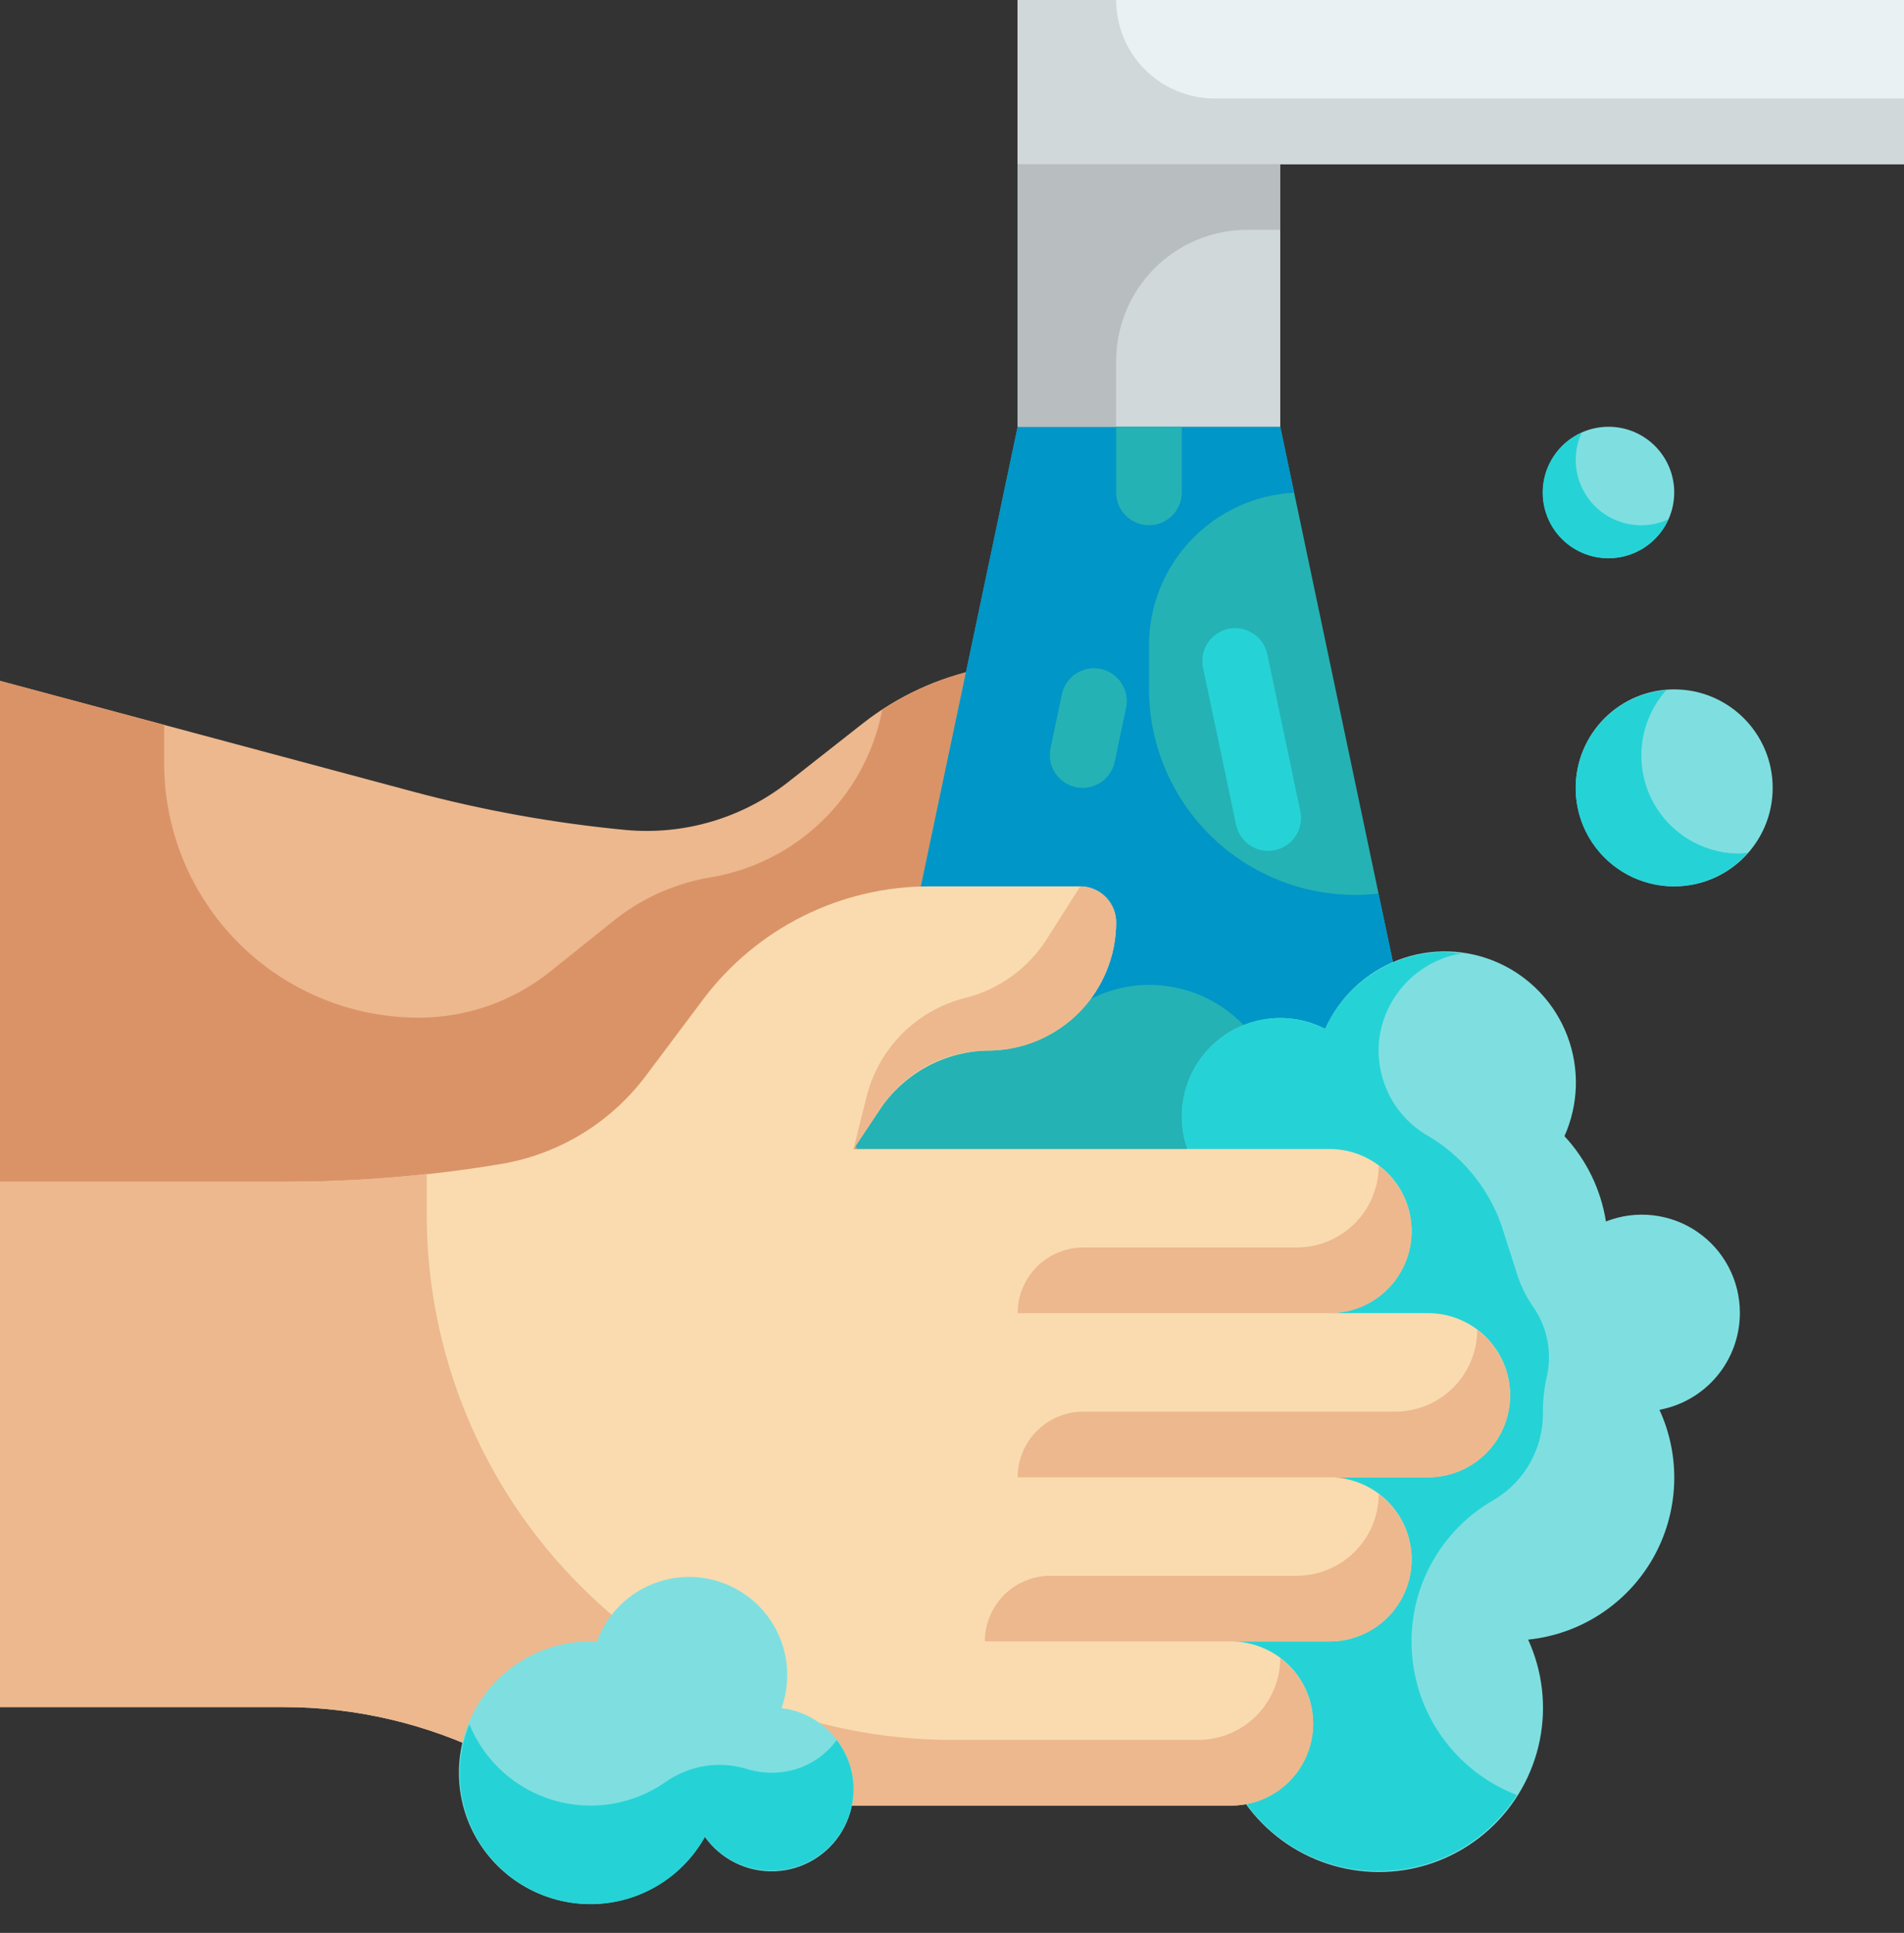 <svg width="66" height="67" viewBox="0 0 66 67" fill="none" xmlns="http://www.w3.org/2000/svg">
<rect x="0" y="0" width="66" height="67" fill="#333333" stroke="none"/>
<path d="M53.38 45.563C53.285 45.924 53.119 46.263 52.892 46.56C52.665 46.857 52.381 47.106 52.058 47.293C51.734 47.48 51.377 47.602 51.006 47.651C50.636 47.699 50.259 47.674 49.898 47.577L46.598 46.689C47.316 46.894 47.925 47.372 48.293 48.021C48.661 48.67 48.76 49.438 48.567 50.159C48.374 50.88 47.906 51.497 47.263 51.876C46.621 52.255 45.855 52.366 45.13 52.186L41.83 51.298C42.197 51.389 42.541 51.553 42.844 51.779C43.147 52.004 43.401 52.288 43.593 52.613C43.785 52.939 43.91 53.299 43.961 53.673C44.012 54.047 43.988 54.428 43.891 54.792C43.794 55.157 43.624 55.499 43.394 55.798C43.163 56.097 42.875 56.346 42.546 56.533C42.218 56.719 41.856 56.838 41.481 56.883C41.106 56.928 40.726 56.898 40.362 56.794L22.611 52.049C20.186 51.395 17.946 50.188 16.068 48.521C14.188 46.858 11.948 45.655 9.524 45.005L0 42.456V23.601L14.304 27.436C16.716 28.084 19.179 28.529 21.666 28.767C23.689 28.96 25.71 28.369 27.31 27.117L29.916 25.069C31.115 24.131 32.515 23.485 34.006 23.181C35.496 22.877 37.038 22.923 38.508 23.316L43.56 24.67C43.72 24.714 43.869 24.788 44 24.89C44.13 24.991 44.239 25.118 44.321 25.262C44.402 25.405 44.454 25.564 44.474 25.728C44.494 25.892 44.481 26.059 44.436 26.218C44.13 27.331 43.404 28.282 42.411 28.87C41.417 29.458 40.234 29.638 39.111 29.37C38.392 29.171 37.636 29.148 36.906 29.305C36.177 29.461 35.497 29.792 34.923 30.269L33.614 31.43L49.546 35.697C50.263 35.901 50.872 36.38 51.24 37.029C51.608 37.678 51.707 38.446 51.514 39.167C51.322 39.888 50.853 40.504 50.211 40.883C49.568 41.262 48.802 41.374 48.078 41.193L51.378 42.081C52.104 42.278 52.723 42.755 53.099 43.408C53.474 44.061 53.575 44.836 53.38 45.563Z" fill="#EDB88E"/>
<path d="M51.378 42.081L48.078 41.193C48.802 41.373 49.568 41.262 50.211 40.883C50.853 40.504 51.322 39.888 51.514 39.167C51.707 38.446 51.608 37.678 51.24 37.029C50.872 36.38 50.263 35.901 49.546 35.697L33.614 31.43L34.923 30.269C35.497 29.792 36.177 29.461 36.906 29.305C37.636 29.148 38.392 29.17 39.111 29.37C40.234 29.637 41.417 29.458 42.411 28.87C43.404 28.282 44.13 27.331 44.436 26.218C44.481 26.059 44.494 25.892 44.474 25.728C44.454 25.564 44.402 25.405 44.321 25.261C44.239 25.117 44.13 24.991 44 24.89C43.869 24.788 43.72 24.714 43.56 24.67L38.508 23.316C37.17 22.96 35.773 22.892 34.407 23.114C33.041 23.336 31.738 23.845 30.582 24.607L30.572 24.658C30.282 26.106 29.558 27.433 28.497 28.46C27.436 29.488 26.087 30.169 24.629 30.412C23.403 30.617 22.25 31.132 21.279 31.909L19.064 33.683C17.771 34.715 16.166 35.277 14.512 35.276C12.172 35.275 9.928 34.345 8.273 32.69C6.619 31.035 5.689 28.79 5.69 26.45V25.127L0 23.601V42.456L9.524 45.005C11.948 45.654 14.188 46.858 16.068 48.521C17.946 50.188 20.186 51.395 22.611 52.049L40.362 56.794C40.726 56.898 41.106 56.928 41.481 56.883C41.856 56.838 42.218 56.719 42.546 56.533C42.875 56.346 43.163 56.096 43.394 55.798C43.624 55.499 43.794 55.157 43.891 54.792C43.988 54.428 44.012 54.047 43.961 53.673C43.91 53.299 43.785 52.938 43.593 52.613C43.401 52.288 43.147 52.004 42.844 51.778C42.541 51.553 42.197 51.389 41.83 51.298L45.13 52.185C45.855 52.366 46.621 52.255 47.263 51.876C47.906 51.496 48.374 50.88 48.567 50.159C48.76 49.438 48.661 48.67 48.293 48.021C47.925 47.372 47.316 46.894 46.598 46.689L49.898 47.577C50.627 47.773 51.404 47.672 52.058 47.295C52.712 46.918 53.19 46.297 53.386 45.568C53.582 44.84 53.481 44.063 53.104 43.408C52.728 42.754 52.106 42.277 51.378 42.081Z" fill="#DA9367"/>
<path d="M48.931 36.414H30.724L35.276 14.793H44.379L48.931 36.414Z" fill="#25B2B4"/>
<path d="M48.931 36.414H30.724L35.276 14.793H44.379L44.857 17.08C43.5 17.149 42.222 17.737 41.286 18.722C40.35 19.706 39.828 21.013 39.828 22.372V23.874C39.828 24.879 40.041 25.873 40.452 26.791C40.862 27.709 41.462 28.529 42.212 29.2C42.961 29.87 43.844 30.374 44.802 30.68C45.76 30.986 46.771 31.086 47.77 30.974H47.782L48.931 36.414Z" fill="#0096C7"/>
<path d="M39.828 34.138C38.79 34.142 37.785 34.504 36.983 35.162C36.316 34.618 35.508 34.275 34.653 34.171C33.798 34.068 32.932 34.209 32.154 34.578C31.376 34.948 30.719 35.53 30.259 36.258C29.799 36.986 29.555 37.829 29.555 38.69C29.555 39.551 29.799 40.394 30.259 41.122C30.719 41.85 31.376 42.432 32.154 42.802C32.932 43.171 33.798 43.312 34.653 43.209C35.508 43.105 36.316 42.762 36.983 42.218C37.549 42.674 38.216 42.987 38.928 43.132C39.64 43.277 40.377 43.249 41.076 43.05C41.775 42.852 42.416 42.488 42.945 41.99C43.475 41.493 43.877 40.875 44.118 40.19C44.36 39.504 44.433 38.771 44.333 38.051C44.232 37.331 43.96 36.646 43.539 36.053C43.119 35.461 42.563 34.977 41.917 34.644C41.271 34.311 40.554 34.137 39.828 34.138Z" fill="#25B2B4"/>
<path d="M60.311 45.517C60.313 44.962 60.18 44.415 59.922 43.923C59.665 43.431 59.29 43.01 58.832 42.697C58.374 42.383 57.846 42.187 57.294 42.125C56.743 42.062 56.184 42.136 55.668 42.34C55.493 41.233 54.992 40.203 54.23 39.382C54.722 38.282 54.758 37.031 54.329 35.905C53.9 34.779 53.041 33.869 51.942 33.376C50.842 32.883 49.591 32.847 48.465 33.276C47.339 33.705 46.429 34.564 45.936 35.664C45.477 35.428 44.971 35.3 44.456 35.288C43.94 35.276 43.428 35.382 42.96 35.597C42.491 35.812 42.077 36.13 41.749 36.528C41.421 36.926 41.187 37.393 41.066 37.895C40.945 38.396 40.939 38.918 41.049 39.422C41.159 39.926 41.382 40.398 41.701 40.803C42.02 41.209 42.427 41.536 42.891 41.761C43.355 41.987 43.864 42.104 44.38 42.103C44.419 42.103 44.457 42.093 44.493 42.092C44.243 43.31 44.4 44.576 44.941 45.695C45.481 46.814 46.376 47.724 47.485 48.285C47.001 49.067 46.718 49.957 46.663 50.875C46.608 51.793 46.781 52.711 47.167 53.545C45.972 53.678 44.85 54.187 43.962 54.997C43.073 55.807 42.465 56.879 42.223 58.057C41.981 59.234 42.119 60.459 42.617 61.554C43.114 62.648 43.945 63.557 44.992 64.15C46.038 64.743 47.245 64.989 48.44 64.853C49.634 64.718 50.755 64.207 51.642 63.394C52.528 62.581 53.134 61.509 53.373 60.33C53.612 59.151 53.471 57.928 52.971 56.834C53.863 56.742 54.721 56.44 55.472 55.95C56.224 55.461 56.849 54.8 57.294 54.021C57.739 53.242 57.991 52.368 58.031 51.472C58.071 50.576 57.897 49.684 57.523 48.868C58.305 48.722 59.012 48.308 59.521 47.696C60.03 47.084 60.309 46.313 60.311 45.517Z" fill="#7FDFE0"/>
<path d="M49.013 57.875C48.812 56.726 48.971 55.543 49.469 54.488C49.967 53.434 50.779 52.559 51.794 51.984C52.317 51.673 52.749 51.229 53.045 50.697C53.342 50.165 53.493 49.565 53.483 48.956V48.931C53.483 48.52 53.529 48.111 53.62 47.71C53.715 47.288 53.718 46.85 53.631 46.426C53.543 46.002 53.367 45.602 53.113 45.251C52.859 44.876 52.667 44.463 52.544 44.028L52.043 42.461C51.572 41.132 50.639 40.018 49.413 39.321C48.848 38.974 48.396 38.469 48.113 37.868C47.83 37.268 47.728 36.598 47.82 35.94C47.921 35.279 48.21 34.66 48.655 34.16C49.099 33.659 49.679 33.298 50.324 33.12C50.437 33.094 50.55 33.074 50.665 33.061C50.468 33.028 50.269 33.007 50.069 33C49.197 33.001 48.343 33.253 47.61 33.726C46.877 34.199 46.296 34.873 45.936 35.667C45.477 35.43 44.971 35.301 44.455 35.288C43.938 35.276 43.426 35.381 42.956 35.595C42.487 35.81 42.072 36.128 41.743 36.526C41.415 36.925 41.181 37.392 41.059 37.894C40.938 38.396 40.932 38.919 41.042 39.423C41.153 39.928 41.376 40.401 41.696 40.806C42.016 41.211 42.423 41.539 42.888 41.764C43.353 41.988 43.863 42.105 44.379 42.103C44.419 42.103 44.457 42.093 44.493 42.092C44.243 43.31 44.4 44.576 44.941 45.695C45.481 46.814 46.375 47.724 47.485 48.285C47.001 49.067 46.718 49.957 46.663 50.875C46.608 51.793 46.781 52.711 47.167 53.545C46.213 53.65 45.3 53.995 44.516 54.548C43.731 55.102 43.099 55.845 42.68 56.709C42.261 57.573 42.068 58.529 42.118 59.488C42.169 60.447 42.463 61.377 42.971 62.191C43.48 63.006 44.187 63.678 45.026 64.145C45.864 64.612 46.808 64.859 47.769 64.861C48.729 64.864 49.674 64.623 50.516 64.161C51.358 63.699 52.068 63.031 52.581 62.22C51.661 61.867 50.849 61.281 50.223 60.519C49.597 59.758 49.181 58.846 49.013 57.875Z" fill="#25D3D6"/>
<path d="M0 59.172H9.839C12.348 59.173 14.824 59.757 17.069 60.879C19.314 62.002 21.79 62.586 24.299 62.586H42.672C43.427 62.586 44.151 62.286 44.684 61.753C45.218 61.219 45.517 60.496 45.517 59.741C45.517 58.987 45.218 58.263 44.684 57.73C44.151 57.196 43.427 56.897 42.672 56.897H46.086C46.841 56.897 47.564 56.597 48.098 56.063C48.631 55.53 48.931 54.806 48.931 54.052C48.931 53.297 48.631 52.574 48.098 52.04C47.564 51.507 46.841 51.207 46.086 51.207H49.5C50.255 51.207 50.978 50.907 51.512 50.374C52.045 49.84 52.345 49.117 52.345 48.362C52.345 47.608 52.045 46.884 51.512 46.35C50.978 45.817 50.255 45.517 49.5 45.517H46.086C46.841 45.517 47.564 45.218 48.098 44.684C48.631 44.151 48.931 43.427 48.931 42.672C48.931 41.918 48.631 41.194 48.098 40.661C47.564 40.127 46.841 39.828 46.086 39.828H29.586L30.558 38.37C30.988 37.761 31.558 37.265 32.221 36.924C32.885 36.583 33.62 36.408 34.366 36.414C35.519 36.381 36.615 35.902 37.422 35.077C38.228 34.252 38.683 33.146 38.69 31.992C38.692 31.827 38.661 31.663 38.6 31.51C38.538 31.357 38.447 31.217 38.332 31.1C38.217 30.982 38.079 30.888 37.927 30.823C37.775 30.759 37.612 30.725 37.447 30.724H32.213C30.691 30.724 29.19 31.079 27.829 31.759C26.468 32.44 25.284 33.428 24.371 34.645L22.387 37.291C21.166 38.919 19.364 40.014 17.357 40.349C14.893 40.76 12.398 40.966 9.9 40.965H0V59.172Z" fill="#F9DBAF"/>
<path d="M47.793 40.408C47.79 41.16 47.489 41.881 46.956 42.412C46.423 42.943 45.701 43.241 44.948 43.241H37.552C36.948 43.241 36.369 43.481 35.943 43.908C35.516 44.335 35.276 44.913 35.276 45.517H46.086C46.683 45.519 47.265 45.333 47.749 44.985C48.234 44.637 48.597 44.145 48.786 43.579C48.975 43.013 48.981 42.402 48.802 41.833C48.624 41.264 48.271 40.765 47.793 40.408Z" fill="#EDB88E"/>
<path d="M51.207 46.098C51.204 46.85 50.903 47.571 50.37 48.102C49.837 48.633 49.115 48.931 48.362 48.931H37.552C36.948 48.931 36.369 49.171 35.943 49.598C35.516 50.025 35.276 50.603 35.276 51.207H49.5C50.097 51.209 50.679 51.023 51.163 50.675C51.648 50.327 52.011 49.835 52.2 49.269C52.389 48.703 52.394 48.092 52.216 47.523C52.038 46.953 51.685 46.455 51.207 46.098Z" fill="#EDB88E"/>
<path d="M47.793 51.787C47.79 52.54 47.489 53.26 46.956 53.791C46.423 54.322 45.701 54.621 44.949 54.621H36.414C35.81 54.621 35.232 54.86 34.805 55.287C34.378 55.714 34.138 56.293 34.138 56.896H46.087C46.683 56.898 47.265 56.712 47.75 56.364C48.234 56.016 48.597 55.524 48.786 54.959C48.975 54.393 48.981 53.782 48.803 53.212C48.624 52.643 48.271 52.144 47.793 51.787Z" fill="#EDB88E"/>
<path d="M44.379 57.477C44.376 58.229 44.075 58.95 43.542 59.481C43.009 60.012 42.287 60.31 41.535 60.31H33C28.171 60.31 23.54 58.392 20.126 54.978C16.711 51.563 14.793 46.932 14.793 42.103V40.692C13.168 40.871 11.535 40.962 9.9 40.965H0V59.172H9.839C12.348 59.173 14.824 59.757 17.069 60.879C19.314 62.002 21.79 62.586 24.299 62.586H42.672C43.269 62.588 43.851 62.402 44.336 62.054C44.82 61.706 45.183 61.214 45.372 60.648C45.561 60.082 45.567 59.471 45.389 58.902C45.21 58.333 44.857 57.834 44.379 57.477Z" fill="#EDB88E"/>
<path d="M29.586 39.828L30.596 38.312C31.016 37.716 31.575 37.232 32.224 36.901C32.873 36.571 33.593 36.403 34.322 36.414C35.483 36.393 36.59 35.919 37.406 35.092C38.223 34.266 38.683 33.153 38.689 31.992C38.691 31.827 38.661 31.663 38.6 31.51C38.538 31.357 38.447 31.217 38.332 31.1C38.216 30.982 38.079 30.888 37.927 30.823C37.775 30.759 37.612 30.725 37.447 30.724L36.282 32.557C35.635 33.573 34.623 34.302 33.455 34.593C32.63 34.8 31.877 35.227 31.276 35.828C30.675 36.429 30.248 37.182 30.041 38.007L29.586 39.828Z" fill="#EDB88E"/>
<path d="M35.276 5.689H44.379V14.793H35.276V5.689Z" fill="#D0D8DA"/>
<path d="M35.276 0H66V5.69H35.276V0Z" fill="#E9F1F2"/>
<path d="M27.091 59.208C27.241 58.787 27.307 58.341 27.285 57.895C27.263 57.449 27.153 57.011 26.962 56.608C26.771 56.204 26.503 55.842 26.172 55.542C25.841 55.242 25.454 55.01 25.033 54.86C24.613 54.709 24.166 54.643 23.72 54.665C23.274 54.687 22.837 54.797 22.433 54.988C22.029 55.179 21.667 55.448 21.367 55.779C21.067 56.11 20.836 56.497 20.685 56.917C20.617 56.917 20.552 56.897 20.483 56.897C19.68 56.893 18.89 57.101 18.194 57.5C17.498 57.9 16.92 58.476 16.518 59.171C16.117 59.866 15.906 60.655 15.908 61.457C15.909 62.26 16.123 63.048 16.527 63.741C16.932 64.435 17.512 65.009 18.21 65.405C18.908 65.802 19.698 66.007 20.501 66C21.303 65.993 22.09 65.773 22.78 65.364C23.471 64.955 24.041 64.37 24.432 63.67C24.706 64.055 25.071 64.366 25.495 64.574C25.919 64.783 26.389 64.882 26.861 64.863C27.333 64.844 27.793 64.708 28.199 64.466C28.605 64.224 28.945 63.885 29.186 63.479C29.428 63.073 29.565 62.613 29.584 62.141C29.603 61.669 29.504 61.2 29.296 60.776C29.088 60.351 28.777 59.986 28.392 59.712C28.007 59.438 27.56 59.265 27.091 59.208Z" fill="#7FDFE0"/>
<path d="M58.034 30.724C59.92 30.724 61.448 29.196 61.448 27.31C61.448 25.425 59.92 23.896 58.034 23.896C56.149 23.896 54.621 25.425 54.621 27.31C54.621 29.196 56.149 30.724 58.034 30.724Z" fill="#7FDFE0"/>
<path d="M55.759 19.345C57.016 19.345 58.035 18.326 58.035 17.069C58.035 15.812 57.016 14.793 55.759 14.793C54.502 14.793 53.483 15.812 53.483 17.069C53.483 18.326 54.502 19.345 55.759 19.345Z" fill="#7FDFE0"/>
<path d="M29.002 60.316C28.645 60.803 28.139 61.16 27.561 61.333C27.031 61.487 26.47 61.487 25.94 61.333C25.466 61.18 24.962 61.138 24.469 61.21C23.976 61.283 23.506 61.468 23.095 61.751C22.538 62.147 21.897 62.411 21.223 62.524C20.549 62.638 19.857 62.597 19.201 62.406C18.544 62.214 17.939 61.877 17.431 61.419C16.924 60.961 16.526 60.394 16.268 59.761C15.833 60.832 15.823 62.028 16.241 63.106C16.658 64.183 17.471 65.061 18.514 65.56C19.556 66.059 20.75 66.141 21.851 65.79C22.952 65.438 23.877 64.68 24.438 63.669C24.79 64.155 25.286 64.517 25.856 64.703C26.426 64.89 27.04 64.892 27.611 64.709C28.182 64.525 28.68 64.166 29.035 63.683C29.39 63.2 29.582 62.617 29.586 62.017C29.584 61.401 29.379 60.803 29.002 60.316Z" fill="#25D3D6"/>
<path d="M38.69 12.517C38.69 11.31 39.169 10.152 40.023 9.298C40.877 8.445 42.034 7.965 43.241 7.965H44.379V5.689H35.276V14.793H38.69V12.517Z" fill="#B8BEBF"/>
<path d="M42.103 3.414C41.198 3.414 40.33 3.054 39.69 2.414C39.049 1.774 38.69 0.905 38.69 0H35.276V5.69H66V3.414H42.103Z" fill="#D0D8DA"/>
<path d="M60.311 29.586C59.653 29.589 59.01 29.402 58.457 29.046C57.904 28.691 57.466 28.183 57.196 27.584C56.926 26.984 56.836 26.32 56.936 25.67C57.036 25.021 57.322 24.414 57.759 23.924C57.203 23.967 56.665 24.146 56.194 24.446C55.723 24.746 55.333 25.157 55.058 25.644C54.783 26.13 54.633 26.676 54.619 27.234C54.605 27.793 54.729 28.346 54.979 28.845C55.23 29.344 55.599 29.774 56.054 30.097C56.51 30.419 57.038 30.625 57.592 30.696C58.146 30.766 58.709 30.7 59.231 30.501C59.753 30.303 60.218 29.979 60.586 29.559C60.493 29.566 60.405 29.586 60.311 29.586Z" fill="#25D3D6"/>
<path d="M56.897 18.207C56.517 18.209 56.142 18.114 55.807 17.933C55.473 17.752 55.189 17.489 54.983 17.169C54.777 16.85 54.654 16.483 54.627 16.104C54.599 15.724 54.668 15.344 54.826 14.998C54.489 15.148 54.193 15.378 53.964 15.668C53.735 15.958 53.58 16.299 53.513 16.662C53.445 17.025 53.467 17.399 53.577 17.752C53.686 18.105 53.88 18.426 54.141 18.687C54.402 18.948 54.723 19.142 55.076 19.251C55.429 19.361 55.803 19.383 56.166 19.315C56.529 19.248 56.87 19.093 57.16 18.864C57.45 18.636 57.68 18.34 57.83 18.002C57.537 18.136 57.219 18.206 56.897 18.207Z" fill="#25D3D6"/>
<path d="M37.533 27.31C37.453 27.31 37.375 27.302 37.297 27.286C37.15 27.256 37.011 27.197 36.887 27.113C36.764 27.029 36.658 26.921 36.576 26.796C36.494 26.67 36.437 26.53 36.409 26.383C36.382 26.236 36.383 26.084 36.414 25.938L36.808 24.066C36.839 23.92 36.898 23.781 36.982 23.658C37.067 23.535 37.175 23.429 37.3 23.348C37.425 23.266 37.565 23.21 37.712 23.182C37.859 23.155 38.01 23.157 38.156 23.188C38.302 23.218 38.441 23.278 38.564 23.362C38.688 23.447 38.793 23.555 38.875 23.68C38.956 23.805 39.012 23.945 39.04 24.092C39.067 24.239 39.066 24.39 39.035 24.536L38.641 26.407C38.587 26.661 38.448 26.89 38.246 27.054C38.045 27.219 37.793 27.309 37.533 27.31Z" fill="#25B2B4"/>
<path d="M43.96 29.493C43.699 29.493 43.446 29.403 43.243 29.238C43.041 29.074 42.901 28.845 42.847 28.589L41.7 23.134C41.641 22.84 41.701 22.535 41.866 22.285C42.031 22.034 42.288 21.859 42.581 21.797C42.875 21.736 43.181 21.792 43.432 21.955C43.684 22.117 43.862 22.372 43.927 22.665L45.074 28.12C45.136 28.416 45.078 28.723 44.913 28.976C44.749 29.229 44.49 29.405 44.195 29.468C44.118 29.485 44.039 29.493 43.96 29.493Z" fill="#25D3D6"/>
<path d="M40.966 14.793V17.069C40.966 17.371 40.846 17.66 40.633 17.873C40.419 18.087 40.13 18.207 39.828 18.207C39.526 18.207 39.237 18.087 39.023 17.873C38.81 17.66 38.69 17.371 38.69 17.069V14.793H40.966Z" fill="#25B2B4"/>
</svg>
